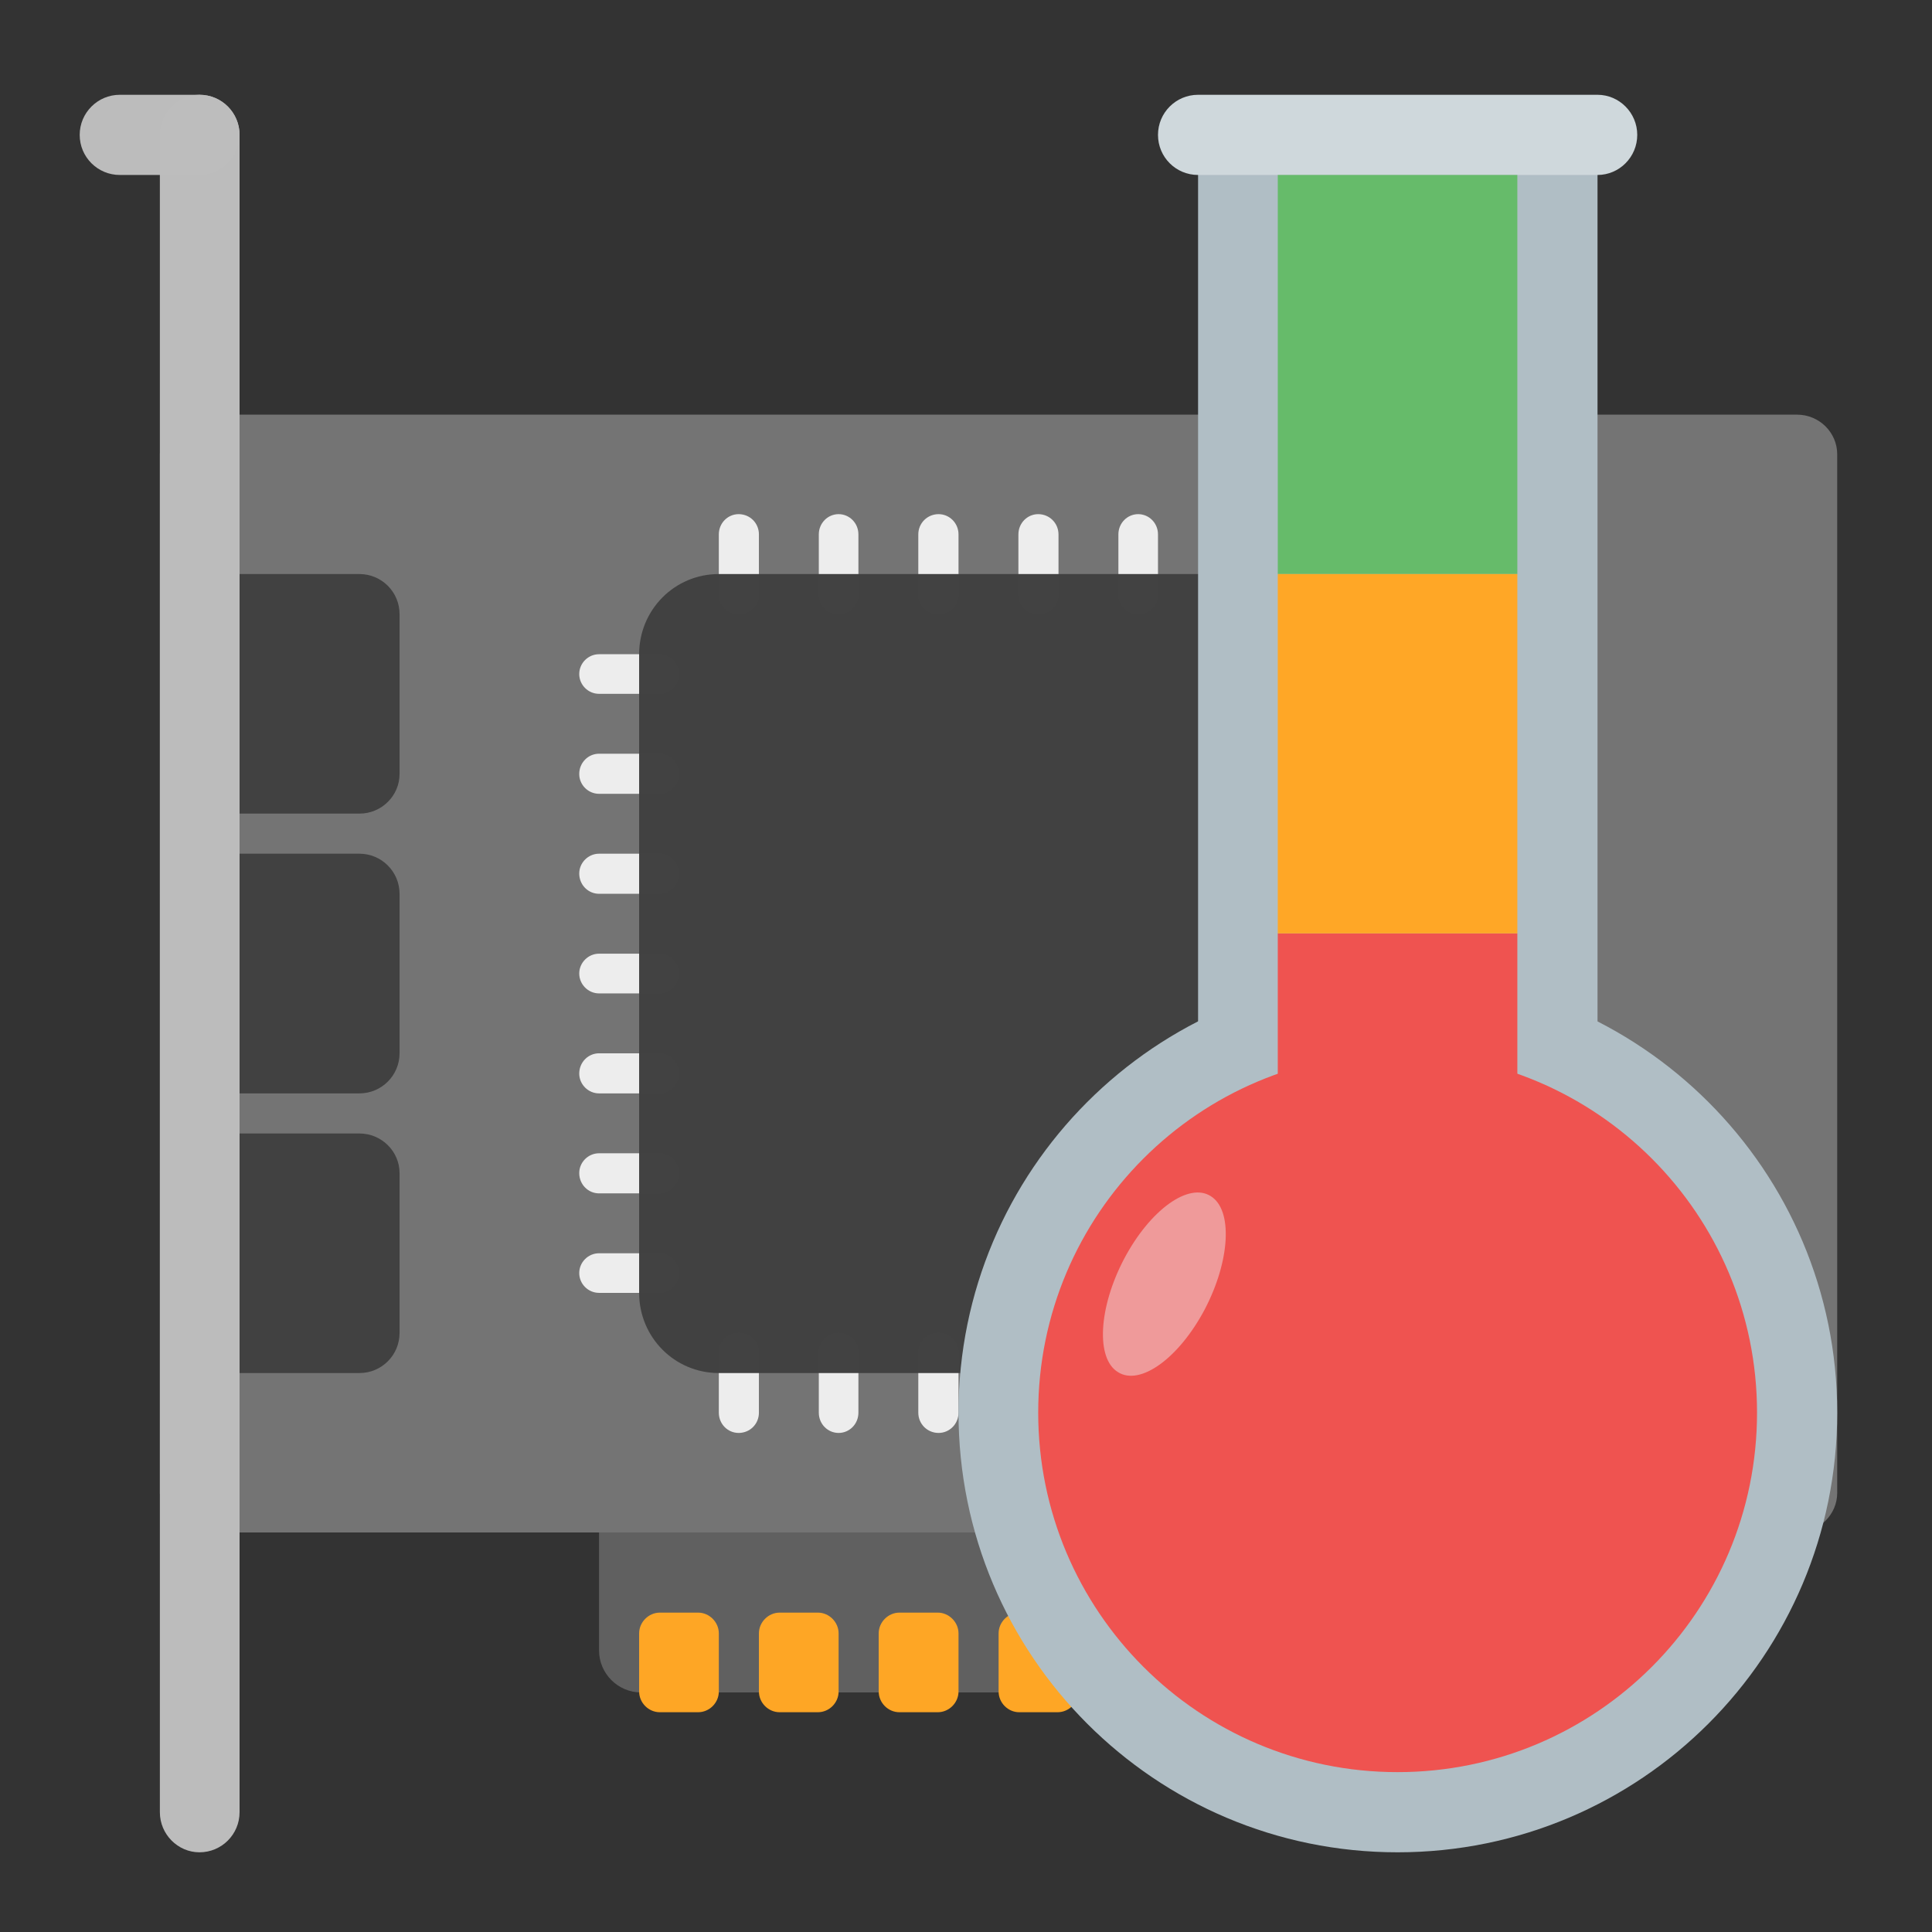 
<svg xmlns="http://www.w3.org/2000/svg" xmlns:xlink="http://www.w3.org/1999/xlink" width="16px" height="16px" viewBox="0 0 16 16" version="1.1">
<rect x="0" y="0" width="16" height="16" fill="#333333" stroke="none"/>
<g id="surface1">
<path style=" stroke:none;fill-rule:nonzero;fill:rgb(38.039%,38.039%,38.039%);fill-opacity:0.996;" d="M 5.309 12.031 L 11.891 12.031 C 12.082 12.031 12.238 12.188 12.238 12.379 L 12.238 13.668 C 12.238 13.859 12.082 14.016 11.891 14.016 L 5.309 14.016 C 5.117 14.016 4.961 13.859 4.961 13.668 L 4.961 12.379 C 4.961 12.188 5.117 12.031 5.309 12.031 Z M 5.309 12.031 "/>
<path style=" stroke:none;fill-rule:nonzero;fill:rgb(45.882%,45.882%,45.882%);fill-opacity:0.996;" d="M 1.652 3.434 L 14.883 3.434 C 15.066 3.434 15.215 3.582 15.215 3.762 L 15.215 12.363 C 15.215 12.543 15.066 12.691 14.883 12.691 L 1.652 12.691 C 1.473 12.691 1.324 12.543 1.324 12.363 L 1.324 3.762 C 1.324 3.582 1.473 3.434 1.652 3.434 Z M 1.652 3.434 "/>
<path style=" stroke:none;fill-rule:nonzero;fill:rgb(25.882%,25.882%,25.882%);fill-opacity:0.996;" d="M 1.652 9.387 L 2.977 9.387 C 3.16 9.387 3.309 9.535 3.309 9.715 L 3.309 11.039 C 3.309 11.223 3.16 11.371 2.977 11.371 L 1.652 11.371 C 1.473 11.371 1.324 11.223 1.324 11.039 L 1.324 9.715 C 1.324 9.535 1.473 9.387 1.652 9.387 Z M 1.652 9.387 "/>
<path style=" stroke:none;fill-rule:nonzero;fill:rgb(25.882%,25.882%,25.882%);fill-opacity:0.996;" d="M 1.652 7.07 L 2.977 7.07 C 3.16 7.07 3.309 7.219 3.309 7.402 L 3.309 8.723 C 3.309 8.906 3.16 9.055 2.977 9.055 L 1.652 9.055 C 1.473 9.055 1.324 8.906 1.324 8.723 L 1.324 7.402 C 1.324 7.219 1.473 7.07 1.652 7.07 Z M 1.652 7.07 "/>
<path style=" stroke:none;fill-rule:nonzero;fill:rgb(25.882%,25.882%,25.882%);fill-opacity:0.996;" d="M 1.652 4.754 L 2.977 4.754 C 3.16 4.754 3.309 4.902 3.309 5.086 L 3.309 6.41 C 3.309 6.59 3.16 6.738 2.977 6.738 L 1.652 6.738 C 1.473 6.738 1.324 6.59 1.324 6.41 L 1.324 5.086 C 1.324 4.902 1.473 4.754 1.652 4.754 Z M 1.652 4.754 "/>
<path style=" stroke:none;fill-rule:nonzero;fill:rgb(74.118%,74.118%,74.118%);fill-opacity:0.996;" d="M 1.652 0.785 C 1.836 0.785 1.984 0.934 1.984 1.117 L 1.984 15.008 C 1.984 15.191 1.836 15.34 1.652 15.34 C 1.473 15.34 1.324 15.191 1.324 15.008 L 1.324 1.117 C 1.324 0.934 1.473 0.785 1.652 0.785 Z M 1.652 0.785 "/>
<path style=" stroke:none;fill-rule:nonzero;fill:rgb(74.118%,74.118%,74.118%);fill-opacity:0.996;" d="M 0.992 0.785 L 1.652 0.785 C 1.836 0.785 1.984 0.934 1.984 1.117 C 1.984 1.301 1.836 1.449 1.652 1.449 L 0.992 1.449 C 0.809 1.449 0.66 1.301 0.66 1.117 C 0.66 0.934 0.809 0.785 0.992 0.785 Z M 0.992 0.785 "/>
<path style=" stroke:none;fill-rule:nonzero;fill:rgb(93.333%,93.333%,93.333%);fill-opacity:0.996;" d="M 6.117 4.258 C 6.211 4.258 6.285 4.332 6.285 4.426 L 6.285 4.922 C 6.285 5.012 6.211 5.086 6.117 5.086 C 6.027 5.086 5.953 5.012 5.953 4.922 L 5.953 4.426 C 5.953 4.332 6.027 4.258 6.117 4.258 Z M 6.117 4.258 "/>
<path style=" stroke:none;fill-rule:nonzero;fill:rgb(93.333%,93.333%,93.333%);fill-opacity:0.996;" d="M 6.945 4.258 C 7.035 4.258 7.109 4.332 7.109 4.426 L 7.109 4.922 C 7.109 5.012 7.035 5.086 6.945 5.086 C 6.855 5.086 6.781 5.012 6.781 4.922 L 6.781 4.426 C 6.781 4.332 6.855 4.258 6.945 4.258 Z M 6.945 4.258 "/>
<path style=" stroke:none;fill-rule:nonzero;fill:rgb(93.333%,93.333%,93.333%);fill-opacity:0.996;" d="M 7.773 4.258 C 7.863 4.258 7.938 4.332 7.938 4.426 L 7.938 4.922 C 7.938 5.012 7.863 5.086 7.773 5.086 C 7.68 5.086 7.605 5.012 7.605 4.922 L 7.605 4.426 C 7.605 4.332 7.68 4.258 7.773 4.258 Z M 7.773 4.258 "/>
<path style=" stroke:none;fill-rule:nonzero;fill:rgb(93.333%,93.333%,93.333%);fill-opacity:0.996;" d="M 8.598 4.258 C 8.691 4.258 8.766 4.332 8.766 4.426 L 8.766 4.922 C 8.766 5.012 8.691 5.086 8.598 5.086 C 8.508 5.086 8.434 5.012 8.434 4.922 L 8.434 4.426 C 8.434 4.332 8.508 4.258 8.598 4.258 Z M 8.598 4.258 "/>
<path style=" stroke:none;fill-rule:nonzero;fill:rgb(93.333%,93.333%,93.333%);fill-opacity:0.996;" d="M 9.426 4.258 C 9.516 4.258 9.59 4.332 9.59 4.426 L 9.59 4.922 C 9.59 5.012 9.516 5.086 9.426 5.086 C 9.336 5.086 9.262 5.012 9.262 4.922 L 9.262 4.426 C 9.262 4.332 9.336 4.258 9.426 4.258 Z M 9.426 4.258 "/>
<path style=" stroke:none;fill-rule:nonzero;fill:rgb(93.333%,93.333%,93.333%);fill-opacity:0.996;" d="M 10.254 4.258 C 10.344 4.258 10.418 4.332 10.418 4.426 L 10.418 4.922 C 10.418 5.012 10.344 5.086 10.254 5.086 C 10.16 5.086 10.086 5.012 10.086 4.922 L 10.086 4.426 C 10.086 4.332 10.16 4.258 10.254 4.258 Z M 10.254 4.258 "/>
<path style=" stroke:none;fill-rule:nonzero;fill:rgb(93.333%,93.333%,93.333%);fill-opacity:0.996;" d="M 11.078 4.258 C 11.172 4.258 11.246 4.332 11.246 4.426 L 11.246 4.922 C 11.246 5.012 11.172 5.086 11.078 5.086 C 10.988 5.086 10.914 5.012 10.914 4.922 L 10.914 4.426 C 10.914 4.332 10.988 4.258 11.078 4.258 Z M 11.078 4.258 "/>
<path style=" stroke:none;fill-rule:nonzero;fill:rgb(93.333%,93.333%,93.333%);fill-opacity:0.996;" d="M 6.117 11.039 C 6.211 11.039 6.285 11.113 6.285 11.203 L 6.285 11.699 C 6.285 11.793 6.211 11.867 6.117 11.867 C 6.027 11.867 5.953 11.793 5.953 11.699 L 5.953 11.203 C 5.953 11.113 6.027 11.039 6.117 11.039 Z M 6.117 11.039 "/>
<path style=" stroke:none;fill-rule:nonzero;fill:rgb(93.333%,93.333%,93.333%);fill-opacity:0.996;" d="M 6.945 11.039 C 7.035 11.039 7.109 11.113 7.109 11.203 L 7.109 11.699 C 7.109 11.793 7.035 11.867 6.945 11.867 C 6.855 11.867 6.781 11.793 6.781 11.699 L 6.781 11.203 C 6.781 11.113 6.855 11.039 6.945 11.039 Z M 6.945 11.039 "/>
<path style=" stroke:none;fill-rule:nonzero;fill:rgb(93.333%,93.333%,93.333%);fill-opacity:0.996;" d="M 7.773 11.039 C 7.863 11.039 7.938 11.113 7.938 11.203 L 7.938 11.699 C 7.938 11.793 7.863 11.867 7.773 11.867 C 7.68 11.867 7.605 11.793 7.605 11.699 L 7.605 11.203 C 7.605 11.113 7.68 11.039 7.773 11.039 Z M 7.773 11.039 "/>
<path style=" stroke:none;fill-rule:nonzero;fill:rgb(93.333%,93.333%,93.333%);fill-opacity:0.996;" d="M 8.598 11.039 C 8.691 11.039 8.766 11.113 8.766 11.203 L 8.766 11.699 C 8.766 11.793 8.691 11.867 8.598 11.867 C 8.508 11.867 8.434 11.793 8.434 11.699 L 8.434 11.203 C 8.434 11.113 8.508 11.039 8.598 11.039 Z M 8.598 11.039 "/>
<path style=" stroke:none;fill-rule:nonzero;fill:rgb(93.333%,93.333%,93.333%);fill-opacity:0.996;" d="M 9.426 11.039 C 9.516 11.039 9.59 11.113 9.59 11.203 L 9.59 11.699 C 9.59 11.793 9.516 11.867 9.426 11.867 C 9.336 11.867 9.262 11.793 9.262 11.699 L 9.262 11.203 C 9.262 11.113 9.336 11.039 9.426 11.039 Z M 9.426 11.039 "/>
<path style=" stroke:none;fill-rule:nonzero;fill:rgb(93.333%,93.333%,93.333%);fill-opacity:0.996;" d="M 10.254 11.039 C 10.344 11.039 10.418 11.113 10.418 11.203 L 10.418 11.699 C 10.418 11.793 10.344 11.867 10.254 11.867 C 10.16 11.867 10.086 11.793 10.086 11.699 L 10.086 11.203 C 10.086 11.113 10.16 11.039 10.254 11.039 Z M 10.254 11.039 "/>
<path style=" stroke:none;fill-rule:nonzero;fill:rgb(93.333%,93.333%,93.333%);fill-opacity:0.996;" d="M 11.078 11.039 C 11.172 11.039 11.246 11.113 11.246 11.203 L 11.246 11.699 C 11.246 11.793 11.172 11.867 11.078 11.867 C 10.988 11.867 10.914 11.793 10.914 11.699 L 10.914 11.203 C 10.914 11.113 10.988 11.039 11.078 11.039 Z M 11.078 11.039 "/>
<path style=" stroke:none;fill-rule:nonzero;fill:rgb(93.333%,93.333%,93.333%);fill-opacity:0.996;" d="M 5.621 5.582 C 5.621 5.672 5.547 5.746 5.457 5.746 L 4.961 5.746 C 4.871 5.746 4.797 5.672 4.797 5.582 C 4.797 5.492 4.871 5.418 4.961 5.418 L 5.457 5.418 C 5.547 5.418 5.621 5.492 5.621 5.582 Z M 5.621 5.582 "/>
<path style=" stroke:none;fill-rule:nonzero;fill:rgb(93.333%,93.333%,93.333%);fill-opacity:0.996;" d="M 5.621 6.41 C 5.621 6.5 5.547 6.574 5.457 6.574 L 4.961 6.574 C 4.871 6.574 4.797 6.5 4.797 6.41 C 4.797 6.316 4.871 6.242 4.961 6.242 L 5.457 6.242 C 5.547 6.242 5.621 6.316 5.621 6.41 Z M 5.621 6.41 "/>
<path style=" stroke:none;fill-rule:nonzero;fill:rgb(93.333%,93.333%,93.333%);fill-opacity:0.996;" d="M 5.621 7.234 C 5.621 7.328 5.547 7.402 5.457 7.402 L 4.961 7.402 C 4.871 7.402 4.797 7.328 4.797 7.234 C 4.797 7.145 4.871 7.07 4.961 7.07 L 5.457 7.07 C 5.547 7.07 5.621 7.145 5.621 7.234 Z M 5.621 7.234 "/>
<path style=" stroke:none;fill-rule:nonzero;fill:rgb(93.333%,93.333%,93.333%);fill-opacity:0.996;" d="M 5.621 8.062 C 5.621 8.152 5.547 8.227 5.457 8.227 L 4.961 8.227 C 4.871 8.227 4.797 8.152 4.797 8.062 C 4.797 7.973 4.871 7.898 4.961 7.898 L 5.457 7.898 C 5.547 7.898 5.621 7.973 5.621 8.062 Z M 5.621 8.062 "/>
<path style=" stroke:none;fill-rule:nonzero;fill:rgb(93.333%,93.333%,93.333%);fill-opacity:0.996;" d="M 5.621 8.891 C 5.621 8.98 5.547 9.055 5.457 9.055 L 4.961 9.055 C 4.871 9.055 4.797 8.98 4.797 8.891 C 4.797 8.797 4.871 8.723 4.961 8.723 L 5.457 8.723 C 5.547 8.723 5.621 8.797 5.621 8.891 Z M 5.621 8.891 "/>
<path style=" stroke:none;fill-rule:nonzero;fill:rgb(93.333%,93.333%,93.333%);fill-opacity:0.996;" d="M 5.621 9.715 C 5.621 9.809 5.547 9.883 5.457 9.883 L 4.961 9.883 C 4.871 9.883 4.797 9.809 4.797 9.715 C 4.797 9.625 4.871 9.551 4.961 9.551 L 5.457 9.551 C 5.547 9.551 5.621 9.625 5.621 9.715 Z M 5.621 9.715 "/>
<path style=" stroke:none;fill-rule:nonzero;fill:rgb(93.333%,93.333%,93.333%);fill-opacity:0.996;" d="M 5.621 10.543 C 5.621 10.633 5.547 10.707 5.457 10.707 L 4.961 10.707 C 4.871 10.707 4.797 10.633 4.797 10.543 C 4.797 10.453 4.871 10.379 4.961 10.379 L 5.457 10.379 C 5.547 10.379 5.621 10.453 5.621 10.543 Z M 5.621 10.543 "/>
<path style=" stroke:none;fill-rule:nonzero;fill:rgb(93.333%,93.333%,93.333%);fill-opacity:0.996;" d="M 12.402 5.582 C 12.402 5.672 12.328 5.746 12.238 5.746 L 11.742 5.746 C 11.648 5.746 11.574 5.672 11.574 5.582 C 11.574 5.492 11.648 5.418 11.742 5.418 L 12.238 5.418 C 12.328 5.418 12.402 5.492 12.402 5.582 Z M 12.402 5.582 "/>
<path style=" stroke:none;fill-rule:nonzero;fill:rgb(93.333%,93.333%,93.333%);fill-opacity:0.996;" d="M 12.402 6.41 C 12.402 6.5 12.328 6.574 12.238 6.574 L 11.742 6.574 C 11.648 6.574 11.574 6.5 11.574 6.41 C 11.574 6.316 11.648 6.242 11.742 6.242 L 12.238 6.242 C 12.328 6.242 12.402 6.316 12.402 6.41 Z M 12.402 6.41 "/>
<path style=" stroke:none;fill-rule:nonzero;fill:rgb(93.333%,93.333%,93.333%);fill-opacity:0.996;" d="M 12.402 7.234 C 12.402 7.328 12.328 7.402 12.238 7.402 L 11.742 7.402 C 11.648 7.402 11.574 7.328 11.574 7.234 C 11.574 7.145 11.648 7.07 11.742 7.07 L 12.238 7.07 C 12.328 7.07 12.402 7.145 12.402 7.234 Z M 12.402 7.234 "/>
<path style=" stroke:none;fill-rule:nonzero;fill:rgb(93.333%,93.333%,93.333%);fill-opacity:0.996;" d="M 12.402 8.062 C 12.402 8.152 12.328 8.227 12.238 8.227 L 11.742 8.227 C 11.648 8.227 11.574 8.152 11.574 8.062 C 11.574 7.973 11.648 7.898 11.742 7.898 L 12.238 7.898 C 12.328 7.898 12.402 7.973 12.402 8.062 Z M 12.402 8.062 "/>
<path style=" stroke:none;fill-rule:nonzero;fill:rgb(93.333%,93.333%,93.333%);fill-opacity:0.996;" d="M 12.402 8.891 C 12.402 8.98 12.328 9.055 12.238 9.055 L 11.742 9.055 C 11.648 9.055 11.574 8.98 11.574 8.891 C 11.574 8.797 11.648 8.723 11.742 8.723 L 12.238 8.723 C 12.328 8.723 12.402 8.797 12.402 8.891 Z M 12.402 8.891 "/>
<path style=" stroke:none;fill-rule:nonzero;fill:rgb(93.333%,93.333%,93.333%);fill-opacity:0.996;" d="M 12.402 9.715 C 12.402 9.809 12.328 9.883 12.238 9.883 L 11.742 9.883 C 11.648 9.883 11.574 9.809 11.574 9.715 C 11.574 9.625 11.648 9.551 11.742 9.551 L 12.238 9.551 C 12.328 9.551 12.402 9.625 12.402 9.715 Z M 12.402 9.715 "/>
<path style=" stroke:none;fill-rule:nonzero;fill:rgb(93.333%,93.333%,93.333%);fill-opacity:0.996;" d="M 12.402 10.543 C 12.402 10.633 12.328 10.707 12.238 10.707 L 11.742 10.707 C 11.648 10.707 11.574 10.633 11.574 10.543 C 11.574 10.453 11.648 10.379 11.742 10.379 L 12.238 10.379 C 12.328 10.379 12.402 10.453 12.402 10.543 Z M 12.402 10.543 "/>
<path style=" stroke:none;fill-rule:nonzero;fill:rgb(25.882%,25.882%,25.882%);fill-opacity:0.996;" d="M 5.953 4.754 L 11.246 4.754 C 11.609 4.754 11.906 5.051 11.906 5.418 L 11.906 10.707 C 11.906 11.074 11.609 11.371 11.246 11.371 L 5.953 11.371 C 5.586 11.371 5.293 11.074 5.293 10.707 L 5.293 5.418 C 5.293 5.051 5.586 4.754 5.953 4.754 Z M 5.953 4.754 "/>
<path style=" stroke:none;fill-rule:nonzero;fill:rgb(100%,65.49%,14.902%);fill-opacity:0.996;" d="M 10.426 13.355 L 10.742 13.355 C 10.836 13.355 10.914 13.434 10.914 13.527 L 10.914 14.008 C 10.914 14.102 10.836 14.18 10.742 14.18 L 10.426 14.18 C 10.332 14.18 10.254 14.102 10.254 14.008 L 10.254 13.527 C 10.254 13.434 10.332 13.355 10.426 13.355 Z M 10.426 13.355 "/>
<path style=" stroke:none;fill-rule:nonzero;fill:rgb(100%,65.49%,14.902%);fill-opacity:0.996;" d="M 10.426 13.355 L 10.742 13.355 C 10.836 13.355 10.914 13.434 10.914 13.527 L 10.914 14.008 C 10.914 14.102 10.836 14.18 10.742 14.18 L 10.426 14.18 C 10.332 14.18 10.254 14.102 10.254 14.008 L 10.254 13.527 C 10.254 13.434 10.332 13.355 10.426 13.355 Z M 10.426 13.355 "/>
<path style=" stroke:none;fill-rule:nonzero;fill:rgb(100%,65.49%,14.902%);fill-opacity:0.996;" d="M 9.434 13.355 L 9.75 13.355 C 9.844 13.355 9.922 13.434 9.922 13.527 L 9.922 14.008 C 9.922 14.102 9.844 14.18 9.75 14.18 L 9.434 14.18 C 9.34 14.18 9.262 14.102 9.262 14.008 L 9.262 13.527 C 9.262 13.434 9.34 13.355 9.434 13.355 Z M 9.434 13.355 "/>
<path style=" stroke:none;fill-rule:nonzero;fill:rgb(100%,65.49%,14.902%);fill-opacity:0.996;" d="M 7.449 13.355 L 7.766 13.355 C 7.859 13.355 7.938 13.434 7.938 13.527 L 7.938 14.008 C 7.938 14.102 7.859 14.18 7.766 14.18 L 7.449 14.18 C 7.355 14.18 7.277 14.102 7.277 14.008 L 7.277 13.527 C 7.277 13.434 7.355 13.355 7.449 13.355 Z M 7.449 13.355 "/>
<path style=" stroke:none;fill-rule:nonzero;fill:rgb(100%,65.49%,14.902%);fill-opacity:0.996;" d="M 6.457 13.355 L 6.773 13.355 C 6.867 13.355 6.945 13.434 6.945 13.527 L 6.945 14.008 C 6.945 14.102 6.867 14.18 6.773 14.18 L 6.457 14.18 C 6.363 14.18 6.285 14.102 6.285 14.008 L 6.285 13.527 C 6.285 13.434 6.363 13.355 6.457 13.355 Z M 6.457 13.355 "/>
<path style=" stroke:none;fill-rule:nonzero;fill:rgb(100%,65.49%,14.902%);fill-opacity:0.996;" d="M 5.465 13.355 L 5.781 13.355 C 5.875 13.355 5.953 13.434 5.953 13.527 L 5.953 14.008 C 5.953 14.102 5.875 14.18 5.781 14.18 L 5.465 14.18 C 5.371 14.18 5.293 14.102 5.293 14.008 L 5.293 13.527 C 5.293 13.434 5.371 13.355 5.465 13.355 Z M 5.465 13.355 "/>
<path style=" stroke:none;fill-rule:nonzero;fill:rgb(100%,65.49%,14.902%);fill-opacity:0.996;" d="M 8.441 13.355 L 8.758 13.355 C 8.852 13.355 8.93 13.434 8.93 13.527 L 8.93 14.008 C 8.93 14.102 8.852 14.18 8.758 14.18 L 8.441 14.18 C 8.348 14.18 8.27 14.102 8.27 14.008 L 8.27 13.527 C 8.27 13.434 8.348 13.355 8.441 13.355 Z M 8.441 13.355 "/>
<path style=" stroke:none;fill-rule:nonzero;fill:rgb(100%,65.49%,14.902%);fill-opacity:0.996;" d="M 11.418 13.355 L 11.734 13.355 C 11.828 13.355 11.906 13.434 11.906 13.527 L 11.906 14.008 C 11.906 14.102 11.828 14.18 11.734 14.18 L 11.418 14.18 C 11.324 14.18 11.246 14.102 11.246 14.008 L 11.246 13.527 C 11.246 13.434 11.324 13.355 11.418 13.355 Z M 11.418 13.355 "/>
<path style=" stroke:none;fill-rule:nonzero;fill:rgb(69.02%,74.51%,77.255%);fill-opacity:1;" d="M 11.574 8.062 C 13.586 8.062 15.215 9.691 15.215 11.699 C 15.215 13.711 13.586 15.34 11.574 15.34 C 9.566 15.34 7.938 13.711 7.938 11.699 C 7.938 9.691 9.566 8.062 11.574 8.062 Z M 11.574 8.062 "/>
<path style=" stroke:none;fill-rule:nonzero;fill:rgb(69.02%,74.51%,77.255%);fill-opacity:1;" d="M 9.922 1.117 L 13.23 1.117 L 13.23 9.055 L 9.922 9.055 Z M 9.922 1.117 "/>
<path style=" stroke:none;fill-rule:nonzero;fill:rgb(93.725%,32.549%,31.373%);fill-opacity:1;" d="M 11.574 8.723 C 13.219 8.723 14.551 10.055 14.551 11.699 C 14.551 13.344 13.219 14.676 11.574 14.676 C 9.93 14.676 8.598 13.344 8.598 11.699 C 8.598 10.055 9.93 8.723 11.574 8.723 Z M 11.574 8.723 "/>
<path style=" stroke:none;fill-rule:nonzero;fill:rgb(81.176%,84.706%,86.275%);fill-opacity:1;" d="M 9.922 0.785 L 13.23 0.785 C 13.41 0.785 13.559 0.934 13.559 1.117 C 13.559 1.301 13.41 1.449 13.23 1.449 L 9.922 1.449 C 9.738 1.449 9.59 1.301 9.59 1.117 C 9.59 0.934 9.738 0.785 9.922 0.785 Z M 9.922 0.785 "/>
<path style=" stroke:none;fill-rule:nonzero;fill:rgb(93.725%,32.549%,31.373%);fill-opacity:1;" d="M 10.582 7.73 L 12.566 7.73 L 12.566 9.387 L 10.582 9.387 Z M 10.582 7.73 "/>
<path style=" stroke:none;fill-rule:nonzero;fill:rgb(40%,73.333%,41.569%);fill-opacity:1;" d="M 10.582 1.449 L 12.566 1.449 L 12.566 4.754 L 10.582 4.754 Z M 10.582 1.449 "/>
<path style=" stroke:none;fill-rule:nonzero;fill:rgb(100%,65.49%,14.902%);fill-opacity:1;" d="M 10.582 4.754 L 12.566 4.754 L 12.566 7.73 L 10.582 7.73 Z M 10.582 4.754 "/>
<path style=" stroke:none;fill-rule:nonzero;fill:rgb(93.725%,60.392%,60.392%);fill-opacity:1;" d="M 10.027 9.906 C 10.211 10.02 10.188 10.441 9.977 10.844 C 9.762 11.25 9.441 11.48 9.258 11.363 C 9.074 11.25 9.098 10.828 9.309 10.426 C 9.523 10.02 9.844 9.789 10.027 9.906 Z M 10.027 9.906 "/>
</g>
</svg>
